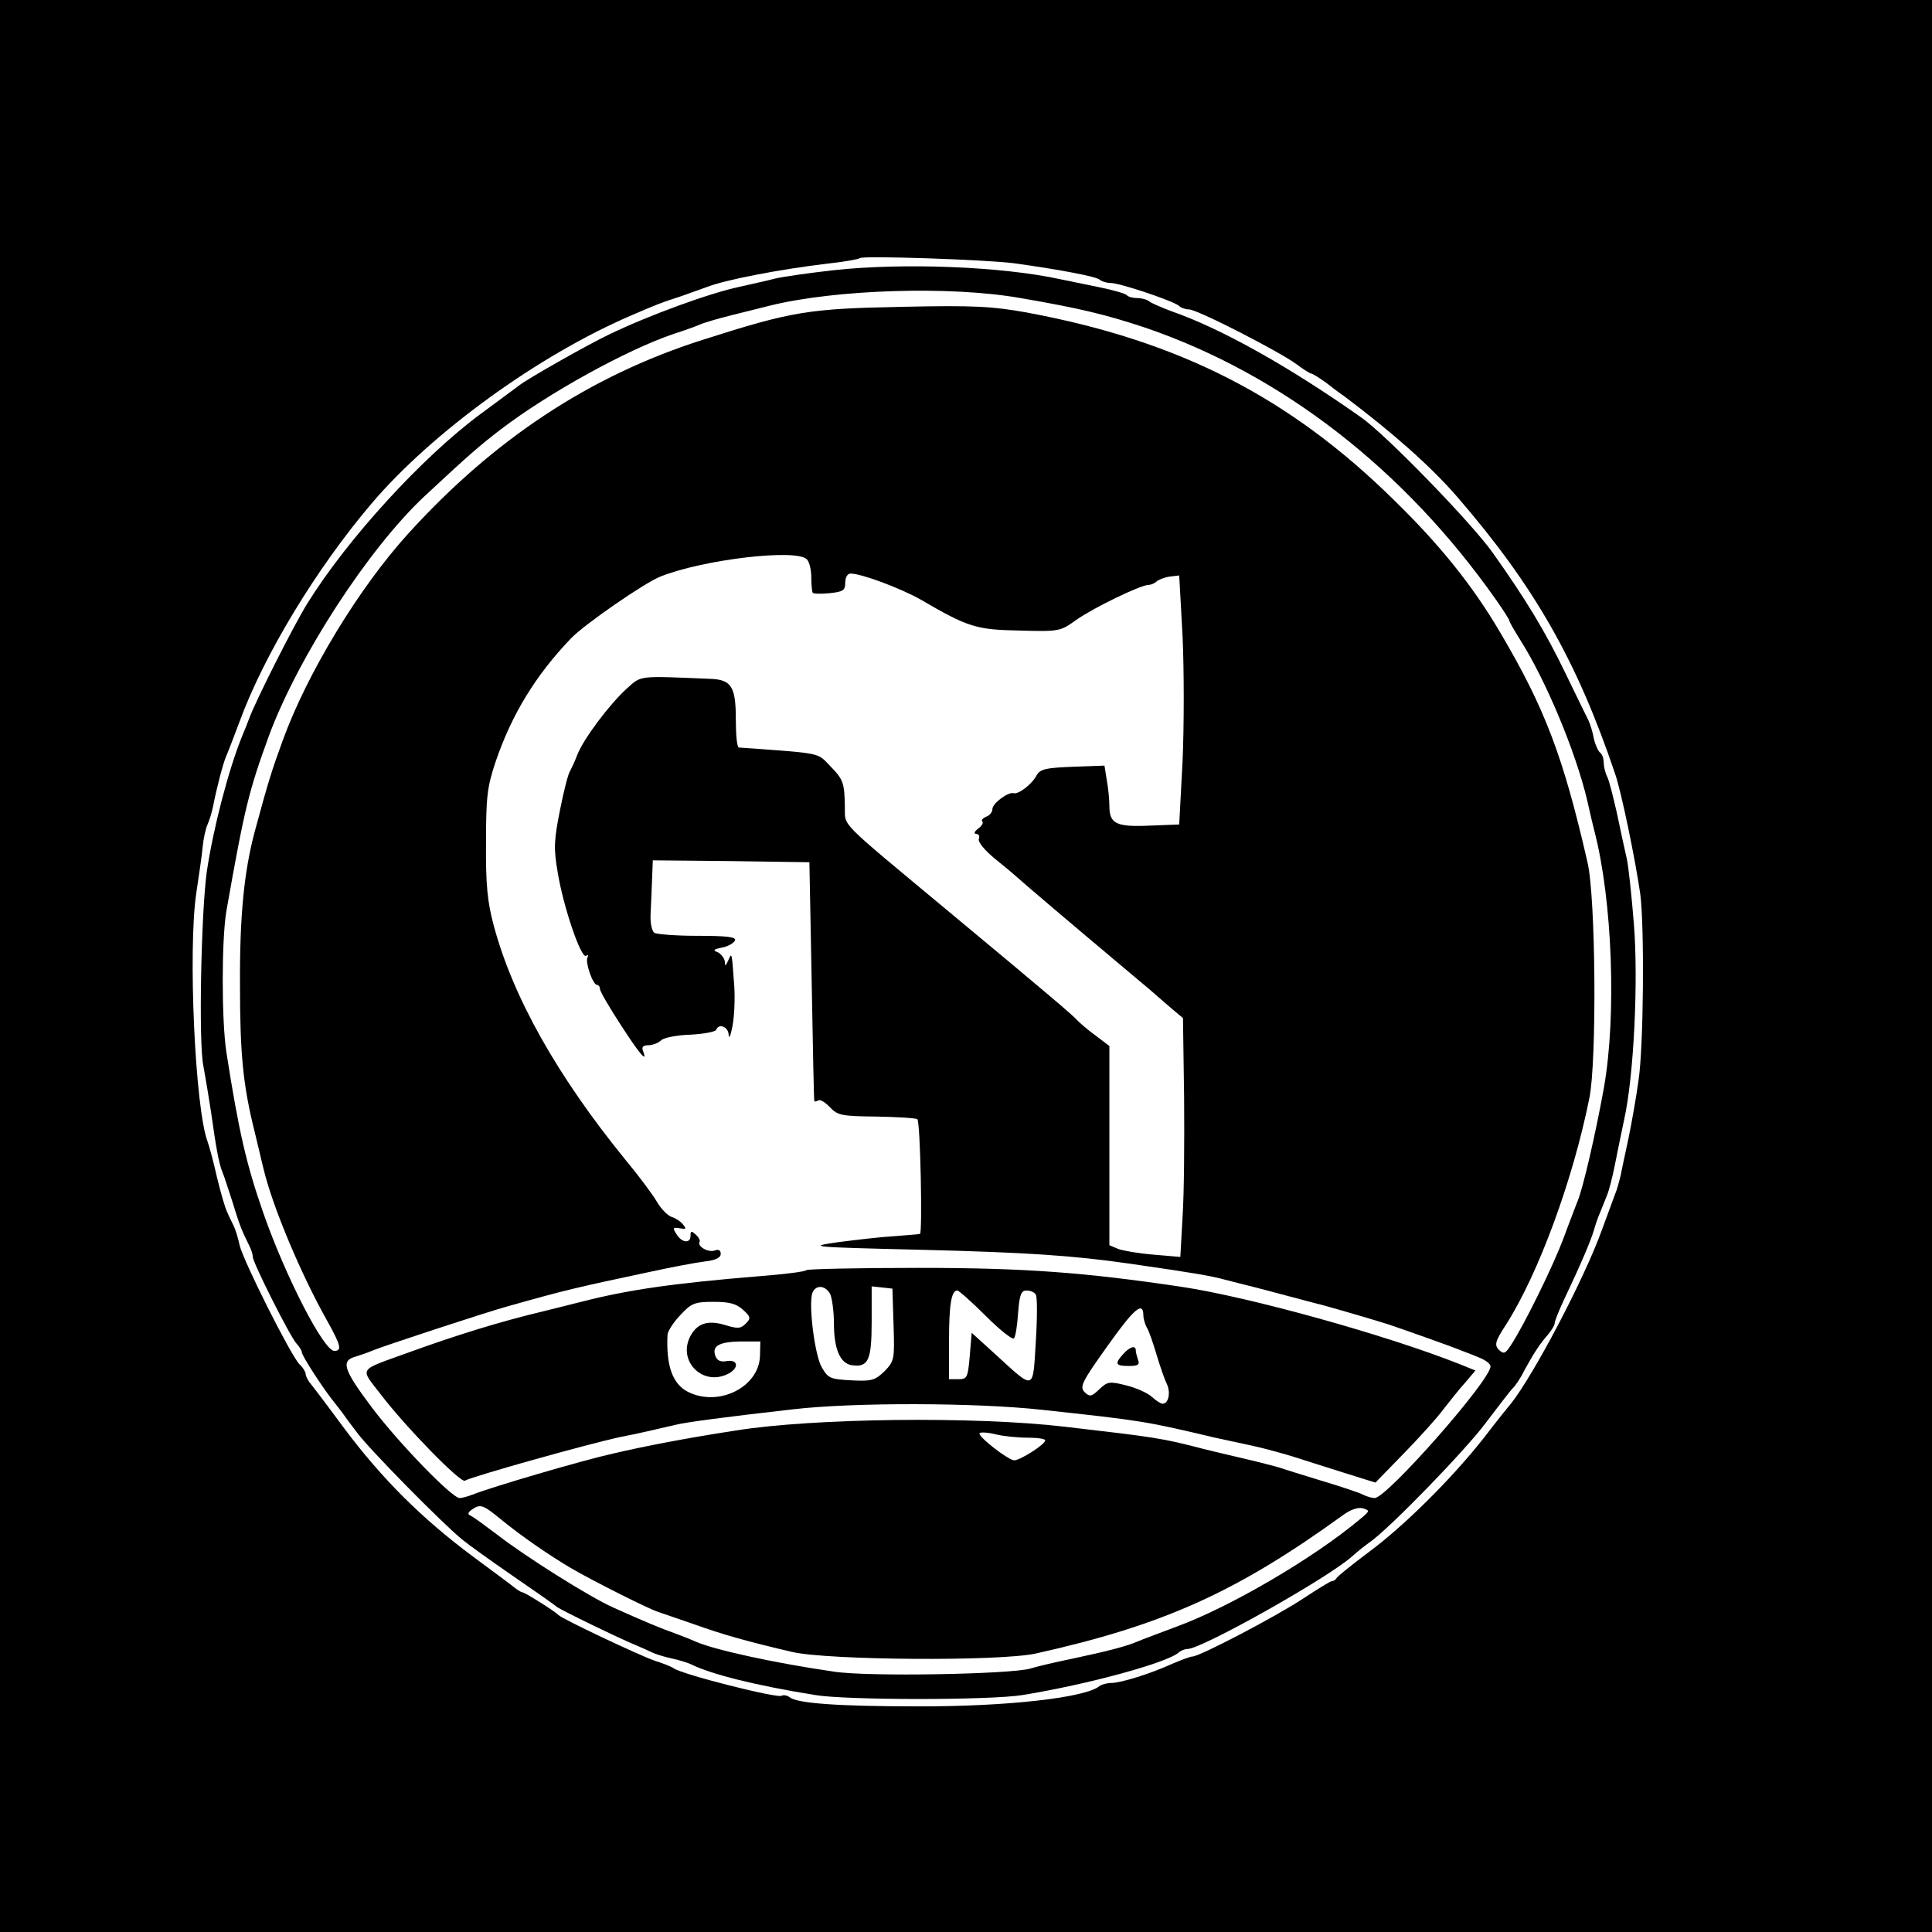 <?xml version="1.0" standalone="no"?>
<!DOCTYPE svg PUBLIC "-//W3C//DTD SVG 20010904//EN"
 "http://www.w3.org/TR/2001/REC-SVG-20010904/DTD/svg10.dtd">
<svg version="1.0" xmlns="http://www.w3.org/2000/svg"
 width="512pt" height="512pt" viewBox="0 0 512 512"
 preserveAspectRatio="xMidYMid meet">

<g transform="translate(0,512) scale(0.1,-0.1)"
fill="#000000" stroke="none">
<path d="M0 2560 l0 -2560 2560 0 2560 0 0 2560 0 2560 -2560 0 -2560 0 0
-2560z m2690 1862 c122 -17 215 -35 224 -43 6 -5 19 -9 30 -9 24 0 167 -48
181 -61 5 -5 17 -9 26 -9 22 0 242 -113 286 -146 17 -13 35 -24 38 -24 3 0 23
-12 43 -27 20 -16 41 -31 47 -35 126 -95 228 -185 297 -265 204 -236 317 -434
418 -733 17 -49 54 -229 67 -320 11 -85 9 -405 -5 -495 -6 -44 -18 -111 -26
-150 -8 -38 -18 -83 -21 -100 -4 -16 -10 -39 -15 -50 -4 -11 -20 -54 -35 -95
-46 -128 -180 -383 -241 -460 -7 -8 -40 -49 -72 -91 -85 -108 -213 -235 -307
-304 -44 -33 -81 -63 -83 -67 -2 -4 -7 -8 -12 -8 -4 0 -38 -21 -76 -46 -69
-46 -275 -154 -294 -154 -6 0 -29 -9 -53 -19 -59 -27 -137 -51 -162 -51 -11 0
-25 -4 -31 -8 -35 -31 -248 -55 -484 -54 -209 0 -318 8 -337 24 -7 5 -16 7
-22 4 -11 -7 -262 56 -286 73 -5 4 -28 13 -50 20 -41 14 -246 111 -255 121 -8
9 -89 60 -95 60 -3 0 -11 5 -18 10 -7 6 -58 44 -115 86 -134 100 -238 203
-340 339 -45 61 -86 115 -92 122 -5 7 -10 17 -10 22 0 5 -7 17 -16 25 -23 23
-150 276 -159 316 -4 19 -11 42 -16 52 -5 10 -13 26 -17 36 -5 9 -17 51 -27
92 -9 41 -21 84 -25 95 -33 88 -52 507 -30 657 7 46 15 101 17 123 2 22 8 49
13 60 5 11 11 31 14 45 11 56 27 116 35 135 5 11 21 53 36 93 65 177 203 405
350 578 160 188 442 393 690 499 65 28 77 33 130 50 28 10 59 21 70 25 50 19
190 46 315 61 46 5 86 12 89 15 7 7 337 -4 411 -14z"/>
<path d="M2210 4404 c-63 -7 -133 -17 -155 -22 -22 -6 -65 -15 -95 -22 -80
-17 -239 -75 -345 -126 -55 -26 -216 -117 -240 -136 -5 -4 -50 -37 -100 -74
-156 -115 -355 -333 -461 -504 -37 -60 -137 -258 -154 -305 -4 -11 -12 -31
-18 -45 -37 -91 -77 -246 -94 -360 -15 -109 -22 -455 -9 -515 5 -27 14 -81 20
-120 14 -100 21 -137 30 -160 5 -11 16 -47 27 -80 18 -59 24 -75 44 -115 6
-11 10 -25 10 -31 0 -15 98 -210 116 -230 8 -8 14 -19 14 -23 0 -8 46 -80 77
-121 13 -16 27 -35 31 -40 4 -6 20 -28 37 -50 30 -42 228 -243 280 -285 17
-14 77 -57 135 -97 58 -40 110 -76 115 -81 10 -8 170 -86 215 -104 14 -6 32
-14 40 -18 9 -4 31 -11 50 -15 19 -4 41 -11 50 -15 55 -27 169 -56 330 -82 84
-14 466 -14 550 0 173 28 385 86 414 113 6 5 16 9 23 9 38 0 379 192 438 247
11 10 31 26 45 36 51 35 254 244 308 317 31 41 62 81 69 89 8 7 23 29 33 50
27 49 42 71 63 95 9 11 17 24 17 29 0 6 11 33 24 61 41 86 73 160 80 186 4 14
11 35 17 48 5 12 13 32 18 45 5 12 14 47 20 77 6 30 17 85 25 122 26 116 38
369 26 519 -6 74 -14 152 -19 174 -5 22 -17 76 -26 120 -10 44 -21 88 -26 97
-5 10 -9 27 -9 37 0 11 -4 22 -9 26 -5 3 -13 20 -17 37 -3 18 -10 39 -14 48
-4 8 -32 65 -61 125 -54 112 -105 196 -193 320 -55 78 -284 314 -349 359 -190
134 -370 235 -502 281 -27 10 -54 22 -59 26 -6 5 -20 9 -31 9 -12 0 -25 3 -29
8 -4 4 -35 13 -69 20 -34 7 -82 17 -107 22 -156 34 -416 44 -600 24z m495 -74
c157 -27 227 -44 332 -79 361 -124 685 -375 928 -721 19 -27 35 -52 35 -55 0
-3 12 -24 27 -48 69 -108 148 -297 179 -427 8 -36 17 -74 20 -85 47 -183 58
-485 25 -675 -21 -118 -57 -275 -71 -305 -4 -11 -21 -54 -36 -95 -27 -73 -104
-230 -140 -285 -15 -23 -19 -24 -32 -12 -12 13 -10 22 20 68 85 134 176 380
220 599 20 98 17 533 -5 625 -64 279 -112 407 -232 610 -71 121 -158 230 -280
349 -277 273 -570 423 -975 498 -90 16 -137 19 -325 15 -252 -5 -293 -11 -534
-88 -298 -95 -552 -263 -779 -513 -131 -144 -269 -372 -333 -549 -28 -77 -37
-104 -74 -241 -28 -105 -40 -223 -39 -406 0 -184 8 -266 39 -390 9 -36 19 -81
24 -100 24 -99 98 -276 169 -402 35 -63 39 -78 18 -78 -28 0 -129 196 -188
365 -45 129 -65 215 -98 426 -13 85 -13 299 0 375 49 278 60 319 113 465 78
209 262 493 411 633 117 109 148 136 203 178 127 97 334 211 458 253 28 9 59
20 70 25 11 5 49 16 85 25 36 9 81 20 100 25 174 43 479 53 665 20z m-567
-692 c7 -7 12 -28 12 -48 0 -20 2 -39 4 -41 3 -3 23 -3 45 -1 35 4 41 7 41 28
0 14 6 24 14 24 29 0 133 -39 186 -69 125 -73 147 -80 262 -82 106 -3 108 -2
150 28 45 32 171 93 192 93 6 0 16 4 21 9 6 5 21 11 35 13 l25 3 9 -162 c4
-90 4 -235 0 -329 l-9 -169 -78 -3 c-89 -4 -107 5 -107 52 0 17 -3 48 -7 69
l-6 38 -84 -3 c-73 -3 -86 -6 -96 -23 -12 -23 -48 -51 -61 -47 -14 4 -56 -27
-56 -42 0 -8 -7 -17 -16 -20 -9 -4 -14 -9 -11 -13 4 -3 -1 -12 -11 -19 -10 -8
-12 -13 -5 -14 7 0 10 -6 7 -13 -3 -8 15 -30 43 -53 26 -21 50 -41 53 -44 3
-3 48 -42 100 -86 52 -44 124 -105 160 -135 36 -30 78 -66 94 -79 16 -14 43
-37 60 -52 l31 -26 3 -209 c1 -114 0 -257 -4 -316 l-6 -108 -70 6 c-38 3 -80
10 -94 15 l-24 10 0 264 0 264 -37 28 c-21 15 -42 34 -48 40 -10 12 -78 70
-350 296 -286 238 -265 217 -266 268 -1 66 -4 74 -39 110 -35 36 -18 33 -242
49 -5 1 -8 34 -8 75 0 87 -12 105 -68 107 -191 8 -182 9 -219 -24 -46 -41
-116 -134 -133 -177 -7 -19 -17 -39 -20 -45 -4 -5 -16 -51 -26 -102 -16 -80
-17 -102 -6 -165 15 -92 62 -229 75 -221 6 3 7 2 4 -4 -7 -12 14 -73 25 -73 4
0 8 -5 8 -11 0 -6 25 -49 55 -95 51 -79 72 -103 59 -69 -4 10 0 15 14 15 11 0
27 6 34 13 7 7 42 14 78 15 36 2 67 8 68 13 7 18 32 8 33 -13 1 -13 5 -3 10
22 5 25 7 72 5 105 -7 94 -6 92 -16 70 -7 -16 -9 -16 -9 -4 -1 9 -9 20 -18 25
-15 6 -13 8 11 13 16 3 31 12 34 19 3 9 -22 12 -100 12 -56 0 -108 4 -114 8
-6 4 -11 25 -10 47 1 22 3 64 4 93 l2 52 208 -2 207 -3 6 -315 c3 -173 6 -316
7 -318 1 -2 6 -1 11 2 4 3 18 -5 30 -18 21 -22 31 -24 123 -25 55 -1 105 -4
109 -7 8 -4 14 -303 7 -304 -2 -1 -32 -3 -68 -6 -36 -2 -103 -10 -150 -16 -82
-12 -74 -13 219 -20 281 -7 403 -15 556 -37 173 -25 213 -32 250 -42 22 -6 56
-14 75 -19 19 -5 62 -16 95 -25 33 -9 76 -20 95 -25 47 -13 139 -40 170 -50
36 -12 172 -60 195 -70 11 -4 32 -12 48 -19 15 -6 27 -16 27 -22 0 -37 -275
-349 -307 -349 -7 0 -21 4 -31 9 -9 5 -57 21 -107 36 -49 15 -101 31 -115 36
-14 4 -56 15 -95 24 -38 9 -86 20 -105 25 -111 29 -127 31 -368 59 -237 28
-667 23 -872 -10 -124 -19 -235 -40 -325 -61 -85 -19 -323 -89 -373 -109 -13
-5 -28 -9 -34 -9 -20 0 -162 146 -234 242 -75 100 -81 122 -41 133 12 4 31 10
42 15 25 11 305 103 360 118 156 44 178 49 380 92 55 12 119 24 143 27 28 3
42 10 42 20 0 10 -6 13 -16 9 -17 -6 -47 11 -40 23 2 3 -2 12 -10 19 -12 11
-14 10 -14 -3 0 -21 -23 -19 -37 4 -11 17 -10 19 8 16 17 -3 19 -2 9 10 -6 8
-20 17 -30 20 -10 3 -28 21 -39 40 -11 19 -49 70 -84 112 -179 220 -298 430
-349 622 -16 60 -21 106 -20 216 0 123 3 149 25 215 43 127 107 231 200 328
35 37 196 148 237 164 116 46 360 74 388 46z m585 -2328 c26 0 47 -3 47 -7 0
-11 -67 -53 -82 -53 -16 0 -99 65 -92 72 3 3 22 2 42 -3 20 -5 58 -9 85 -9z
m-1396 -216 c52 -43 126 -94 185 -129 58 -34 209 -110 233 -117 11 -4 53 -18
93 -32 78 -28 142 -46 262 -74 97 -22 550 -25 645 -4 337 75 531 162 813 366
20 15 40 22 53 19 20 -6 20 -7 -8 -30 -123 -103 -344 -232 -483 -283 -47 -18
-94 -35 -105 -40 -30 -13 -81 -26 -170 -45 -44 -9 -96 -21 -115 -27 -53 -15
-432 -22 -520 -8 -159 23 -317 58 -365 79 -11 5 -36 15 -55 22 -37 13 -83 32
-165 69 -63 28 -236 137 -310 195 -32 24 -62 46 -69 49 -7 3 -6 8 4 15 23 16
29 14 77 -25z"/>
<path d="M2137 1754 c-3 -4 -59 -11 -124 -16 -231 -19 -348 -36 -473 -68 -19
-5 -64 -16 -100 -25 -117 -28 -230 -63 -365 -112 -127 -46 -121 -37 -67 -107
67 -88 213 -237 224 -230 18 11 328 98 413 116 46 9 81 17 145 32 28 7 125 20
310 41 161 19 487 18 660 -1 268 -29 274 -30 460 -74 19 -4 59 -13 88 -19 30
-6 82 -20 115 -30 34 -11 98 -31 142 -45 l80 -25 75 77 c41 42 89 95 105 117
17 21 42 54 58 71 l27 32 -42 17 c-194 77 -557 178 -738 205 -256 38 -414 50
-696 50 -160 0 -293 -3 -297 -6z m63 -63 c5 -11 10 -46 10 -78 0 -69 17 -107
48 -111 43 -6 52 13 52 115 l0 94 28 -3 27 -3 3 -96 c3 -92 2 -96 -24 -123
-25 -24 -34 -27 -88 -24 -55 3 -61 5 -78 34 -19 32 -36 169 -25 198 9 22 34
20 47 -3z m412 -58 c37 -37 71 -64 75 -60 4 4 9 34 11 67 4 50 8 60 23 60 10
0 21 -5 24 -11 4 -5 4 -62 0 -124 -8 -132 -2 -130 -105 -36 l-65 59 -5 -61
c-5 -58 -7 -62 -30 -62 l-25 0 0 100 c0 97 6 135 22 135 4 0 38 -30 75 -67z
m-643 16 c21 -19 21 -23 7 -37 -13 -13 -21 -14 -56 -3 -44 13 -72 4 -90 -29
-36 -67 33 -136 101 -100 28 15 25 38 -5 33 -16 -3 -25 1 -30 13 -10 27 9 38
67 39 l52 0 -1 -39 c-3 -82 -109 -135 -190 -95 -42 21 -59 70 -55 152 1 10 16
33 34 52 29 31 37 35 88 35 43 0 60 -5 78 -21z m1061 -15 c0 -8 4 -22 9 -32 6
-9 17 -42 26 -72 9 -30 21 -65 27 -77 11 -23 5 -53 -11 -53 -5 0 -17 8 -27 17
-10 10 -40 24 -67 31 -47 12 -52 11 -74 -10 -21 -20 -25 -20 -39 -7 -13 14 -7
27 61 122 70 99 95 120 95 81z"/>
<path d="M2977 1532 c-24 -26 -21 -32 14 -32 24 0 30 3 25 16 -3 9 -6 20 -6
25 0 15 -16 10 -33 -9z"/>
</g>
</svg>
